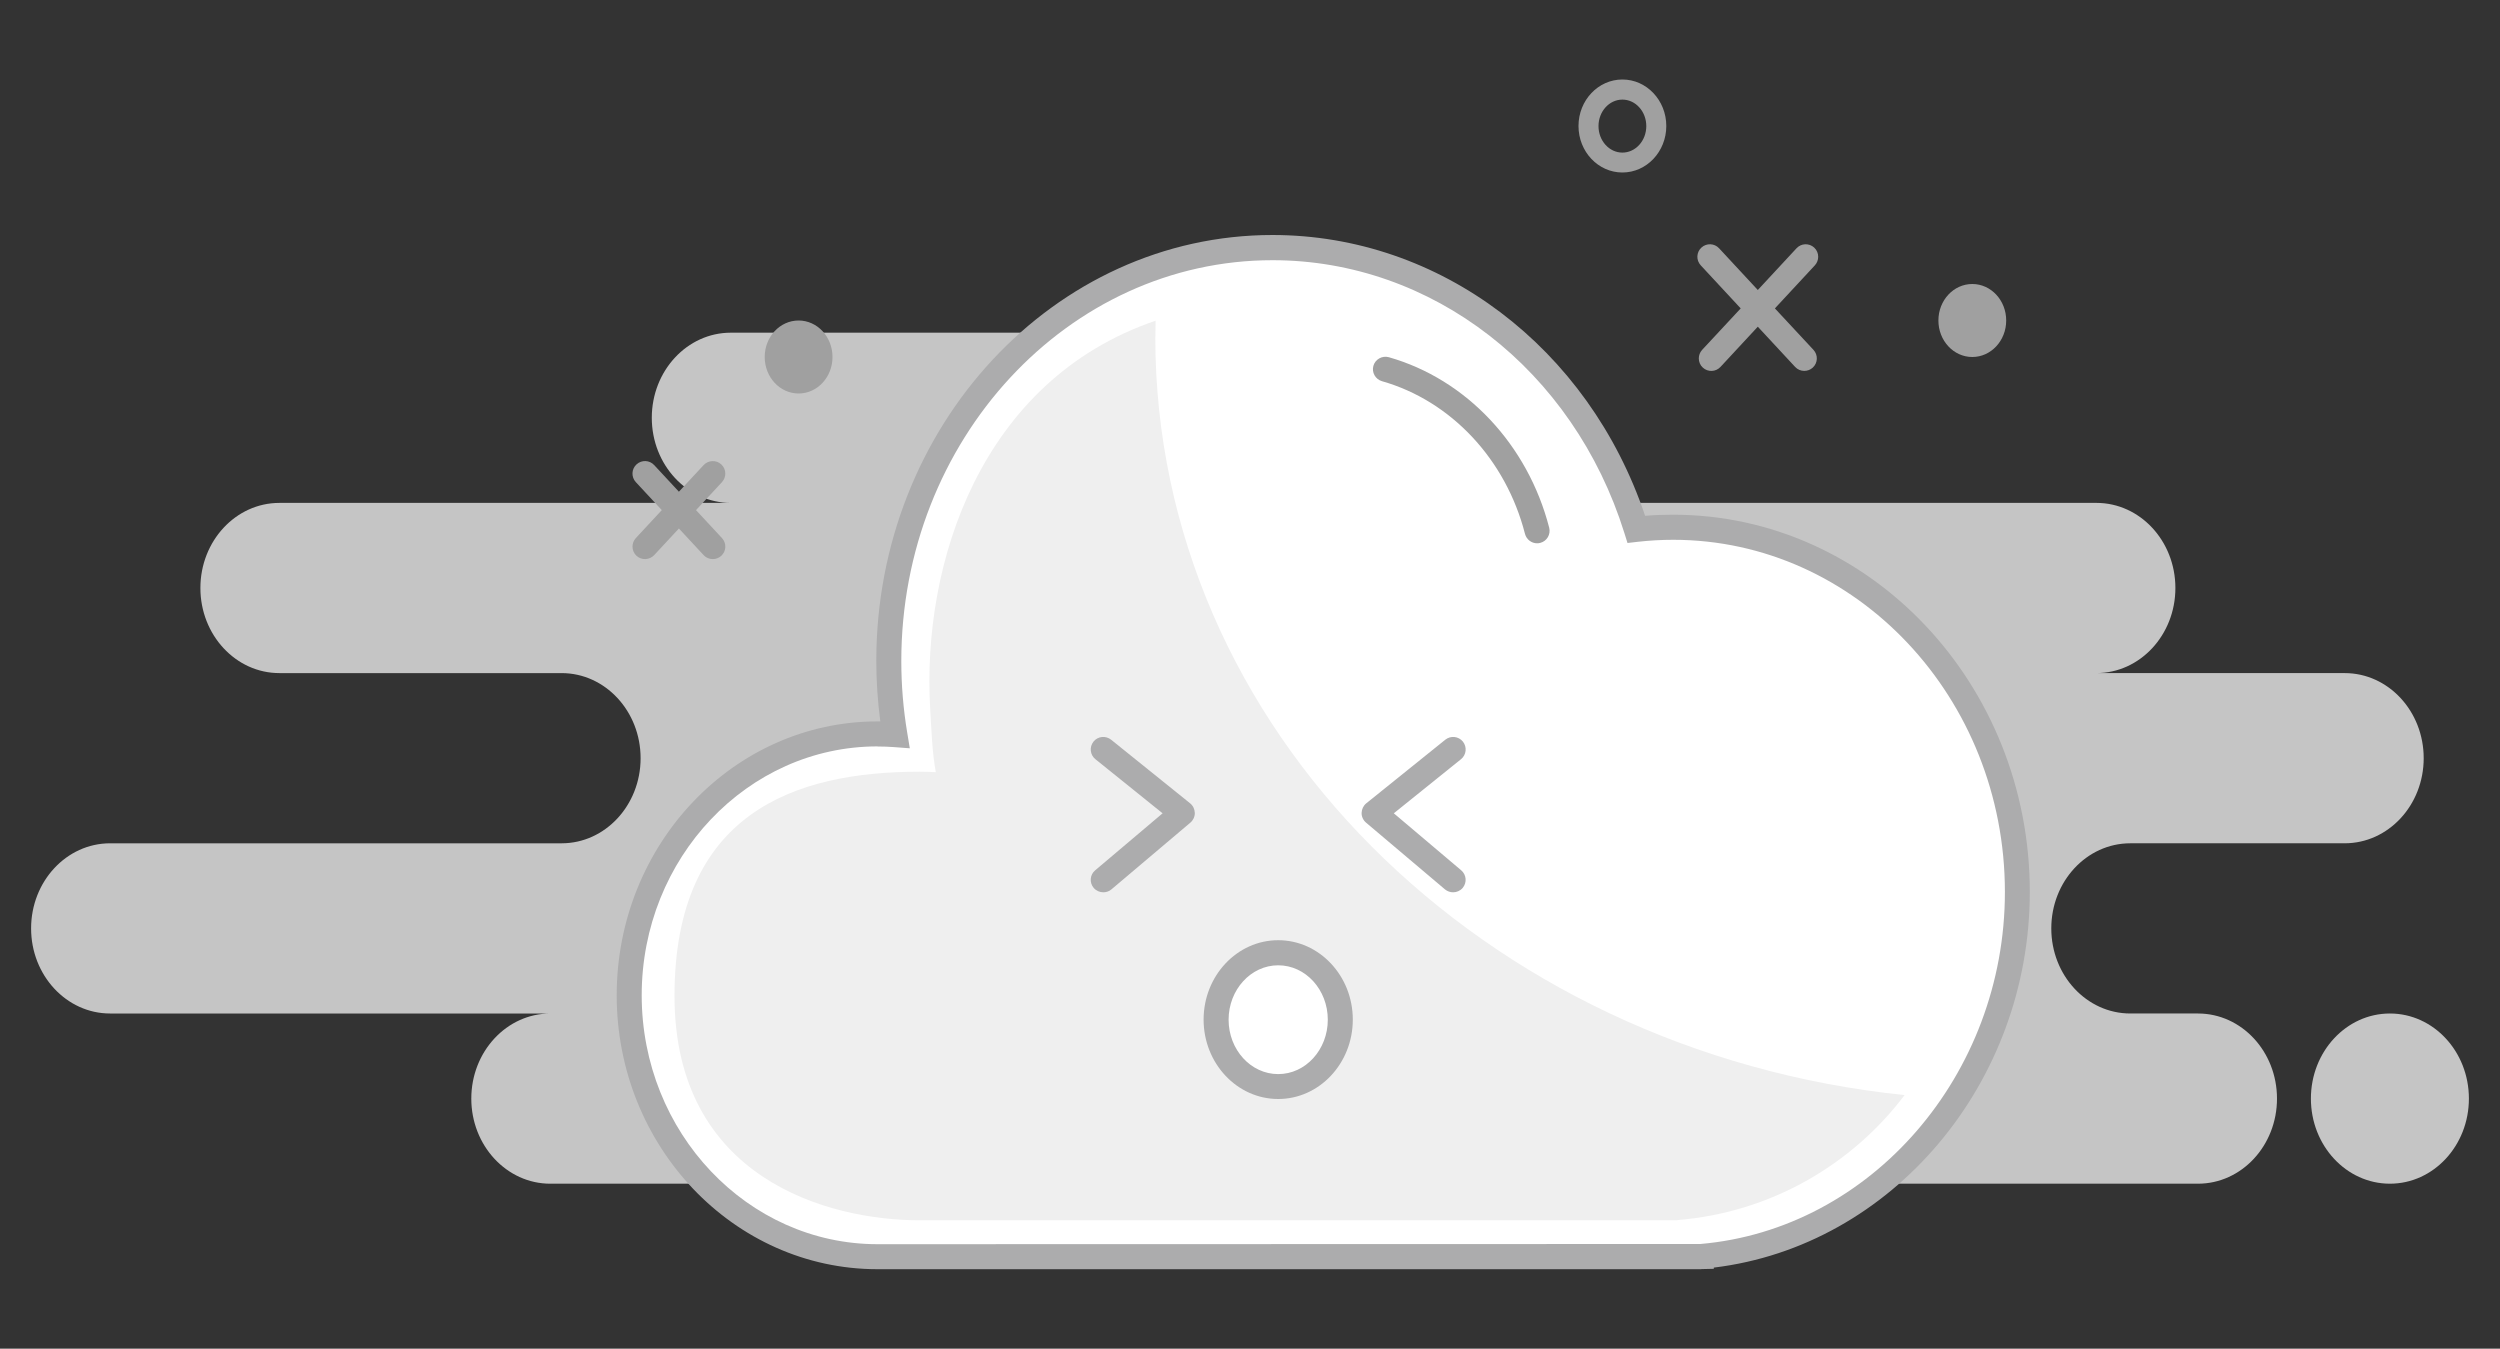<?xml version="1.0" encoding="UTF-8"?><svg id="uuid-a15d08de-1a95-4910-be94-ebaaaef6ce92" xmlns="http://www.w3.org/2000/svg" viewBox="0 0 250 134.87"><rect x="0" y="0" width="250" height="134.87" fill="#333333" stroke="none"/><defs><style>.uuid-3cc04a50-5006-49ad-9f00-da739706bf24{opacity:.83;}.uuid-6047f800-23ef-4f39-be7d-ddc7a839fad2{fill:#acacad;}.uuid-6047f800-23ef-4f39-be7d-ddc7a839fad2,.uuid-b48b8dc6-598f-4007-82de-2e38fc811135,.uuid-9c7f285b-dcb4-4c2f-9191-d8d28d3197ae,.uuid-6858bf00-53db-49db-b2dd-5a45d8920516,.uuid-1295b0d1-b404-4f8a-a7f6-9e041db8ebdc{stroke-width:0px;}.uuid-b48b8dc6-598f-4007-82de-2e38fc811135{fill:#efefef;}.uuid-b48b8dc6-598f-4007-82de-2e38fc811135,.uuid-6858bf00-53db-49db-b2dd-5a45d8920516,.uuid-1295b0d1-b404-4f8a-a7f6-9e041db8ebdc{fill-rule:evenodd;}.uuid-9c7f285b-dcb4-4c2f-9191-d8d28d3197ae{fill:#a0a0a0;}.uuid-6858bf00-53db-49db-b2dd-5a45d8920516{fill:#fff;}.uuid-1295b0d1-b404-4f8a-a7f6-9e041db8ebdc{fill:#e2e2e2;}</style></defs><g id="uuid-638b3d79-96da-4731-8f93-e5b7901ca065"><g class="uuid-3cc04a50-5006-49ad-9f00-da739706bf24"><path class="uuid-1295b0d1-b404-4f8a-a7f6-9e041db8ebdc" d="m55.03,118.37h102.7c.58,0,1.15-.07,1.69-.2.55.13,1.11.2,1.69.2h58.69c4.36,0,7.9-3.81,7.9-8.51s-3.54-8.51-7.9-8.51h-6.77c-4.36,0-7.9-3.81-7.9-8.51s3.54-8.51,7.9-8.51h21.44c4.36,0,7.9-3.81,7.9-8.51s-3.54-8.51-7.9-8.51h-24.83c4.36,0,7.9-3.81,7.9-8.51s-3.54-8.51-7.9-8.51h-72.23c4.36,0,7.9-3.81,7.9-8.51s-3.54-8.51-7.9-8.51h-64.33c-4.36,0-7.9,3.81-7.9,8.51s3.54,8.51,7.9,8.51H27.94c-4.36,0-7.9,3.81-7.9,8.51s3.54,8.51,7.9,8.51h28.22c4.36,0,7.9,3.81,7.9,8.51s-3.54,8.51-7.9,8.51H11.01c-4.36,0-7.9,3.81-7.9,8.51s3.54,8.51,7.9,8.51h44.02c-4.36,0-7.9,3.81-7.9,8.51s3.54,8.51,7.9,8.51Zm183.96,0c4.36,0,7.9-3.81,7.9-8.51s-3.54-8.51-7.9-8.51-7.9,3.81-7.9,8.51,3.54,8.51,7.9,8.51Z"/></g><path class="uuid-6858bf00-53db-49db-b2dd-5a45d8920516" d="m87.76,125.67c-13.71,0-24.83-11.7-24.83-26.14s11.12-26.14,24.83-26.14c.58,0,1.16.02,1.73.06-.4-2.39-.61-4.85-.61-7.36,0-22.83,17.18-41.34,38.37-41.34,16.92,0,31.28,11.8,36.38,28.17,1.21-.14,2.44-.21,3.68-.21,19.01,0,34.42,16.33,34.42,36.47s-13.91,34.93-31.6,36.45v.03h-82.39Zm13.54,0h-7.86,7.86Z"/><path class="uuid-6047f800-23ef-4f39-be7d-ddc7a839fad2" d="m170.14,126.92h-82.39c-14.38,0-26.08-12.29-26.08-27.39s11.7-27.39,26.08-27.39c.09,0,.18,0,.28,0-.26-1.99-.4-4.02-.4-6.05,0-23.48,17.77-42.59,39.62-42.59,16.74,0,31.6,11.24,37.26,28.08.93-.08,1.87-.11,2.8-.11,19.67,0,35.67,16.92,35.67,37.72,0,19.15-13.79,35.42-31.6,37.57v.12l-1.25.03Zm0-1.28h0,0Zm-82.39-51c-13,0-23.58,11.17-23.58,24.89s10.58,24.89,23.58,24.89l82.28-.02c17.08-1.47,30.46-16.93,30.46-35.2,0-19.42-14.88-35.22-33.17-35.22-1.19,0-2.38.07-3.54.2l-1.03.12-.31-.99c-5.09-16.32-19.23-27.29-35.19-27.29-20.47,0-37.12,17.98-37.12,40.09,0,2.4.2,4.81.59,7.15l.26,1.57-1.59-.12c-.54-.04-1.09-.06-1.64-.06Z"/><path class="uuid-b48b8dc6-598f-4007-82de-2e38fc811135" d="m115.53,33.69c0,39.18,32.75,71.46,74.93,75.82-5.29,7-13.45,11.75-22.74,12.5v.02h-75.73c-9.19,0-24.54-4.17-24.54-22.43s11.93-22.43,24.54-22.43c.54,0,1.07.02,1.59.05-.37-2.05-.43-4.16-.56-6.31-.86-14.54,5.03-32.87,22.54-38.84-.01.54-.02,1.09-.02,1.63Zm11.85,61.29c-3.43,0-6.21,2.96-6.21,6.61s2.78,6.61,6.21,6.61,6.21-2.96,6.21-6.61-2.78-6.61-6.21-6.61Z"/><path class="uuid-6047f800-23ef-4f39-be7d-ddc7a839fad2" d="m127.82,109.9c-4.11,0-7.46-3.56-7.46-7.94s3.35-7.94,7.46-7.94,7.46,3.56,7.46,7.94-3.35,7.94-7.46,7.94Zm0-13.37c-2.73,0-4.96,2.44-4.96,5.44s2.22,5.44,4.96,5.44,4.96-2.44,4.96-5.44-2.22-5.44-4.96-5.44Z"/><path class="uuid-6047f800-23ef-4f39-be7d-ddc7a839fad2" d="m110.33,89.23c-.35,0-.71-.15-.96-.44-.45-.53-.38-1.32.15-1.76l6.74-5.7-6.72-5.41c-.54-.43-.62-1.22-.19-1.76.43-.54,1.22-.62,1.76-.19l7.9,6.36c.29.23.46.59.47.96s-.16.73-.44.97l-7.9,6.68c-.23.2-.52.29-.81.29Z"/><path class="uuid-6047f800-23ef-4f39-be7d-ddc7a839fad2" d="m145.31,89.23c-.29,0-.57-.1-.81-.29l-7.9-6.68c-.28-.24-.45-.6-.44-.97s.18-.73.47-.96l7.9-6.36c.54-.43,1.32-.35,1.76.19.43.54.35,1.33-.19,1.76l-6.72,5.41,6.74,5.7c.53.45.59,1.23.15,1.76-.25.29-.6.44-.96.44Z"/><path class="uuid-9c7f285b-dcb4-4c2f-9191-d8d28d3197ae" d="m153.71,54.33c-.56,0-1.06-.38-1.21-.94-1.91-7.45-7.39-13.3-14.3-15.27-.66-.19-1.05-.88-.86-1.54s.88-1.04,1.54-.86c7.76,2.21,13.9,8.75,16.04,17.05.17.67-.23,1.35-.9,1.52-.1.03-.21.04-.31.04Z"/><path class="uuid-9c7f285b-dcb4-4c2f-9191-d8d28d3197ae" d="m162.24,17.25c-2.42,0-4.39-2.08-4.39-4.65s1.97-4.65,4.39-4.65,4.39,2.08,4.39,4.65-1.97,4.65-4.39,4.65Zm0-7.29c-1.32,0-2.39,1.19-2.39,2.65s1.07,2.65,2.39,2.65,2.39-1.19,2.39-2.65-1.07-2.65-2.39-2.65Z"/><path class="uuid-9c7f285b-dcb4-4c2f-9191-d8d28d3197ae" d="m197.23,35.7c1.87,0,3.39-1.63,3.39-3.65s-1.52-3.65-3.39-3.65-3.39,1.63-3.39,3.65,1.52,3.65,3.39,3.65Z"/><path class="uuid-9c7f285b-dcb4-4c2f-9191-d8d28d3197ae" d="m180.43,37.09c-.34,0-.67-.13-.92-.4l-3.73-4.02-3.73,4.02c-.47.51-1.26.54-1.77.07-.27-.25-.4-.58-.4-.92,0-.3.11-.61.33-.85l3.86-4.15-4-4.31c-.47-.51-.44-1.3.07-1.77.51-.47,1.3-.44,1.77.07l3.87,4.17,3.87-4.17c.47-.51,1.26-.54,1.77-.07.27.25.4.58.4.92,0,.3-.11.61-.33.85l-4,4.31,3.86,4.15c.47.51.44,1.3-.07,1.77-.24.22-.55.33-.85.33Z"/><path class="uuid-9c7f285b-dcb4-4c2f-9191-d8d28d3197ae" d="m71.28,55.91c-.34,0-.67-.13-.92-.4l-2.47-2.66-2.47,2.66c-.47.5-1.26.54-1.77.07-.27-.25-.4-.58-.4-.92,0-.3.11-.61.33-.85l2.6-2.8-2.6-2.8c-.47-.51-.44-1.3.07-1.77.51-.47,1.3-.44,1.77.07l2.47,2.66,2.47-2.66c.47-.5,1.26-.54,1.77-.07.27.25.4.58.4.92,0,.3-.11.61-.33.85l-2.6,2.8,2.6,2.8c.47.51.44,1.3-.07,1.77-.24.22-.55.33-.85.33Z"/><path class="uuid-9c7f285b-dcb4-4c2f-9191-d8d28d3197ae" d="m79.86,39.35c1.87,0,3.39-1.63,3.39-3.65s-1.52-3.65-3.39-3.65-3.39,1.63-3.39,3.65,1.52,3.65,3.39,3.65Z"/></g></svg>